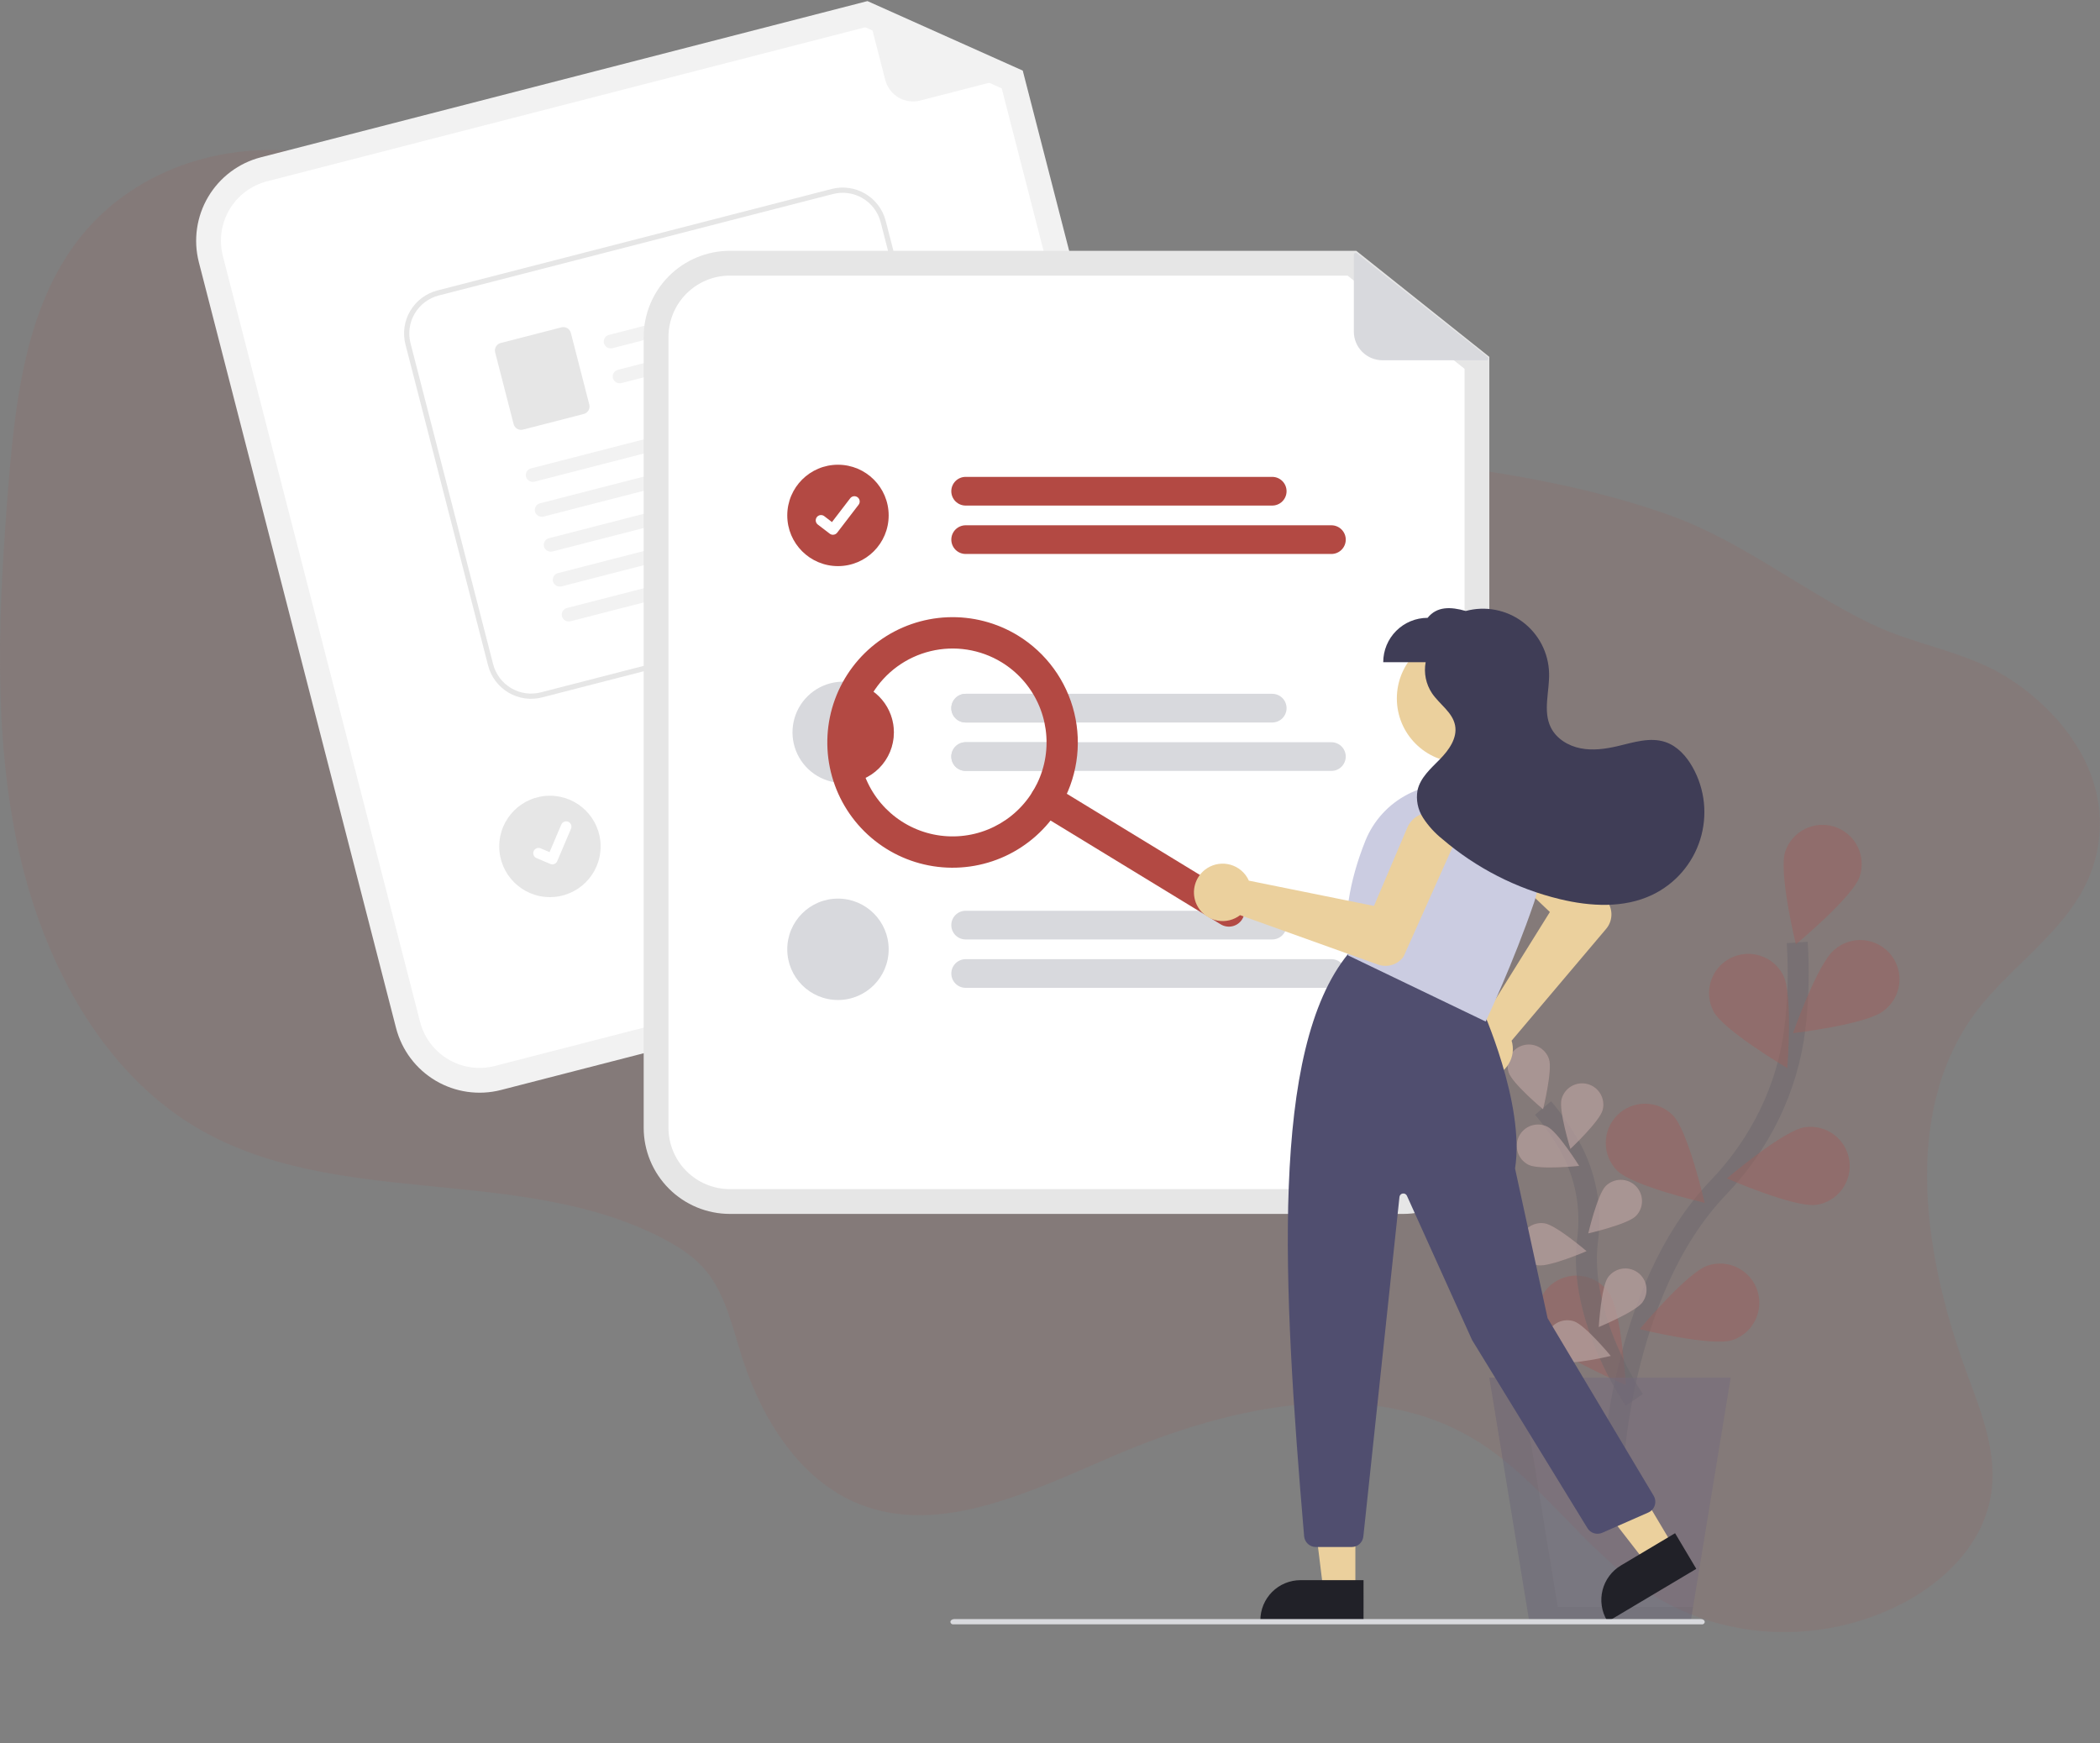 <svg width="200" height="166" viewBox="0 0 200 166" fill="none" xmlns="http://www.w3.org/2000/svg">
<rect x="0" y="0" width="200" height="166" fill="#808080" stroke="none"/>
<g clip-path="url(#clip0_3906_2663)">
<path opacity="0.1" d="M188.037 96.586C181.006 106.234 183.326 120.006 187.391 130.977C188.752 134.65 190.298 138.535 189.592 142.531C188.73 147.416 184.679 151.076 180.467 153.069C172.789 156.703 163.72 156.123 156.852 151.545C150.925 147.594 146.753 141.027 140.712 137.265C130.6 130.97 117.474 133.783 106.22 138.589C98.259 141.988 89.538 146.367 81.779 143.228C76.319 141.019 72.643 135.395 70.709 129.384C69.775 126.482 69.121 123.332 67.26 121.06C66.154 119.709 64.692 118.768 63.189 117.982C49.47 110.798 31.823 115.288 18.522 107.272C9.542 101.859 3.953 91.355 1.631 80.311C-0.691 69.268 -0.117 57.611 0.808 46.152C1.466 38.009 2.505 29.308 7.401 22.909C12.579 16.144 21.257 13.455 29.017 14.515C36.778 15.574 43.735 19.884 49.822 25.03C57.435 31.449 64.439 39.507 73.907 41.944C80.357 43.604 87.208 42.429 93.913 41.91C105.119 41.045 116.287 42.041 127.386 43.167C138.011 44.245 148.709 45.448 158.772 48.981C165.893 51.481 171.538 56.206 178.242 59.435C182.612 61.54 187.419 62.029 191.532 64.748C196.607 68.097 201.194 74.031 199.705 81.152C198.299 87.921 191.773 91.466 188.037 96.586Z" fill="#B34943"/>
<g opacity="0.5">
<path opacity="0.5" d="M153.553 140.591C153.553 140.591 154.146 123.034 163.645 113.113C167.632 108.95 170.25 103.663 170.944 97.941C171.268 95.225 171.342 92.486 171.166 89.756" stroke="#535461" stroke-width="2" stroke-miterlimit="10"/>
<path opacity="0.5" d="M177.116 83.472C176.466 85.433 171.032 89.938 171.032 89.938C171.032 89.938 169.367 83.075 170.017 81.116C170.171 80.65 170.416 80.219 170.738 79.847C171.059 79.476 171.45 79.171 171.889 78.951C172.328 78.731 172.806 78.599 173.296 78.563C173.786 78.528 174.278 78.589 174.744 78.744C175.21 78.898 175.641 79.143 176.013 79.464C176.384 79.785 176.689 80.177 176.909 80.616C177.129 81.055 177.261 81.533 177.297 82.022C177.332 82.512 177.271 83.004 177.116 83.471V83.472Z" fill="#B34943"/>
<path opacity="0.5" d="M179.381 96.278C177.765 97.571 170.76 98.4 170.76 98.4C170.76 98.4 173.095 91.736 174.711 90.444C175.092 90.113 175.535 89.863 176.014 89.707C176.494 89.552 177 89.495 177.502 89.54C178.003 89.586 178.491 89.732 178.935 89.97C179.379 90.209 179.77 90.534 180.085 90.928C180.4 91.321 180.633 91.775 180.768 92.26C180.903 92.745 180.939 93.253 180.873 93.753C180.808 94.253 180.642 94.734 180.385 95.168C180.129 95.602 179.787 95.979 179.381 96.278Z" fill="#B34943"/>
<path opacity="0.5" d="M172.973 114.747C170.929 115.049 164.458 112.233 164.458 112.233C164.458 112.233 169.835 107.657 171.879 107.355C172.365 107.283 172.86 107.308 173.336 107.427C173.813 107.547 174.261 107.759 174.655 108.052C175.049 108.345 175.382 108.712 175.635 109.134C175.887 109.555 176.054 110.022 176.125 110.508C176.197 110.994 176.173 111.489 176.053 111.965C175.934 112.442 175.721 112.89 175.429 113.284C175.136 113.678 174.768 114.011 174.347 114.263C173.925 114.516 173.459 114.683 172.973 114.754V114.747Z" fill="#B34943"/>
<path opacity="0.5" d="M164.975 127.631C163.012 128.274 156.157 126.586 156.157 126.586C156.157 126.586 160.685 121.168 162.648 120.525C163.59 120.215 164.617 120.293 165.502 120.74C166.388 121.188 167.059 121.968 167.369 122.911C167.678 123.853 167.601 124.88 167.153 125.765C166.706 126.651 165.925 127.322 164.983 127.631H164.975Z" fill="#B34943"/>
<path opacity="0.5" d="M163.18 96.308C164.133 98.14 170.222 101.726 170.222 101.726C170.222 101.726 170.775 94.688 169.821 92.854C169.594 92.419 169.284 92.032 168.908 91.716C168.532 91.401 168.097 91.162 167.629 91.014C167.161 90.867 166.668 90.812 166.179 90.855C165.69 90.898 165.214 91.037 164.778 91.263C164.342 91.49 163.956 91.8 163.64 92.176C163.324 92.552 163.086 92.987 162.938 93.455C162.79 93.924 162.736 94.416 162.779 94.906C162.822 95.395 162.96 95.871 163.187 96.306L163.18 96.308Z" fill="#B34943"/>
<path opacity="0.5" d="M154.018 111.493C155.476 112.957 162.351 114.559 162.351 114.559C162.351 114.559 160.773 107.676 159.316 106.213C158.616 105.51 157.666 105.114 156.674 105.113C155.682 105.111 154.73 105.503 154.028 106.203C153.325 106.903 152.93 107.853 152.928 108.845C152.926 109.837 153.318 110.789 154.018 111.491V111.493Z" fill="#B34943"/>
<path opacity="0.5" d="M147.14 127.475C148.329 129.163 154.835 131.906 154.835 131.906C154.835 131.906 154.444 124.857 153.253 123.167C152.978 122.748 152.621 122.388 152.204 122.11C151.786 121.832 151.318 121.64 150.825 121.547C150.332 121.454 149.826 121.461 149.336 121.567C148.846 121.673 148.382 121.877 147.973 122.166C147.563 122.455 147.216 122.824 146.951 123.25C146.687 123.676 146.511 124.151 146.434 124.647C146.357 125.142 146.38 125.648 146.503 126.134C146.625 126.62 146.844 127.077 147.147 127.477L147.14 127.475Z" fill="#B34943"/>
<path opacity="0.5" d="M155.64 133.325C155.64 133.325 150.252 125.487 151.197 118.113C151.613 115.022 151.016 111.88 149.494 109.158C148.762 107.872 147.913 106.655 146.958 105.523" stroke="#535461" stroke-width="2" stroke-miterlimit="10"/>
<path opacity="0.5" d="M147.527 100.872C147.874 101.935 146.958 105.645 146.958 105.645C146.958 105.645 144.025 103.192 143.679 102.131C143.512 101.62 143.555 101.064 143.798 100.586C144.041 100.107 144.464 99.744 144.974 99.578C145.485 99.411 146.041 99.454 146.519 99.697C146.998 99.94 147.361 100.363 147.527 100.873V100.872Z" fill="#B34943"/>
<path opacity="0.5" d="M152.633 105.719C152.348 106.796 149.561 109.417 149.561 109.417C149.561 109.417 148.433 105.764 148.718 104.683C148.856 104.163 149.194 103.72 149.658 103.45C150.122 103.18 150.675 103.106 151.194 103.243C151.713 103.381 152.156 103.719 152.426 104.183C152.696 104.647 152.771 105.2 152.633 105.719Z" fill="#B34943"/>
<path opacity="0.5" d="M155.784 115.823C154.992 116.611 151.265 117.464 151.265 117.464C151.265 117.464 152.134 113.741 152.928 112.953C153.117 112.766 153.341 112.617 153.587 112.516C153.833 112.415 154.096 112.363 154.362 112.364C154.628 112.365 154.892 112.418 155.137 112.521C155.382 112.623 155.605 112.773 155.793 112.962C155.98 113.151 156.129 113.374 156.23 113.621C156.331 113.867 156.382 114.13 156.382 114.396C156.381 114.662 156.327 114.925 156.225 115.171C156.122 115.416 155.972 115.639 155.784 115.827V115.823Z" fill="#B34943"/>
<path opacity="0.5" d="M156.446 124.007C155.798 124.918 152.262 126.385 152.262 126.385C152.262 126.385 152.49 122.569 153.138 121.658C153.292 121.441 153.487 121.257 153.713 121.116C153.938 120.974 154.189 120.879 154.451 120.834C154.713 120.79 154.981 120.798 155.241 120.857C155.5 120.917 155.745 121.026 155.961 121.18C156.178 121.334 156.362 121.53 156.504 121.755C156.645 121.98 156.741 122.231 156.785 122.493C156.829 122.755 156.822 123.024 156.762 123.283C156.703 123.542 156.593 123.787 156.439 124.004L156.446 124.007Z" fill="#B34943"/>
<path opacity="0.5" d="M145.588 110.94C146.592 111.432 150.394 111.037 150.394 111.037C150.394 111.037 148.37 107.793 147.366 107.303C146.884 107.067 146.328 107.033 145.82 107.207C145.312 107.381 144.895 107.75 144.659 108.232C144.423 108.715 144.388 109.271 144.563 109.779C144.737 110.286 145.106 110.704 145.588 110.94Z" fill="#B34943"/>
<path opacity="0.5" d="M146.484 120.503C147.591 120.672 151.1 119.158 151.1 119.158C151.1 119.158 148.198 116.669 147.093 116.507C146.562 116.426 146.021 116.56 145.589 116.878C145.156 117.196 144.868 117.674 144.787 118.204C144.706 118.735 144.84 119.276 145.158 119.709C145.476 120.141 145.954 120.43 146.484 120.51V120.503Z" fill="#B34943"/>
<path opacity="0.5" d="M148.629 129.675C149.69 130.034 153.406 129.136 153.406 129.136C153.406 129.136 150.967 126.193 149.906 125.839C149.396 125.67 148.84 125.71 148.36 125.95C147.88 126.191 147.515 126.613 147.345 127.122C147.176 127.632 147.216 128.188 147.457 128.668C147.698 129.148 148.119 129.513 148.629 129.682V129.675Z" fill="#B34943"/>
<path opacity="0.5" d="M147.527 100.872C147.874 101.935 146.958 105.645 146.958 105.645C146.958 105.645 144.025 103.192 143.679 102.131C143.512 101.62 143.555 101.064 143.798 100.586C144.041 100.107 144.464 99.744 144.974 99.578C145.485 99.411 146.041 99.454 146.519 99.697C146.998 99.94 147.361 100.363 147.527 100.873V100.872Z" fill="white"/>
<path opacity="0.5" d="M152.633 105.719C152.348 106.796 149.561 109.417 149.561 109.417C149.561 109.417 148.433 105.764 148.718 104.683C148.856 104.163 149.194 103.72 149.658 103.45C150.122 103.18 150.675 103.106 151.194 103.243C151.713 103.381 152.156 103.719 152.426 104.183C152.696 104.647 152.771 105.2 152.633 105.719Z" fill="white"/>
<path opacity="0.5" d="M155.784 115.823C154.992 116.611 151.265 117.464 151.265 117.464C151.265 117.464 152.134 113.741 152.928 112.953C153.117 112.766 153.341 112.617 153.587 112.516C153.833 112.415 154.096 112.363 154.362 112.364C154.628 112.365 154.892 112.418 155.137 112.521C155.382 112.623 155.605 112.773 155.793 112.962C155.98 113.151 156.129 113.374 156.23 113.621C156.331 113.867 156.382 114.13 156.382 114.396C156.381 114.662 156.327 114.925 156.225 115.171C156.122 115.416 155.972 115.639 155.784 115.827V115.823Z" fill="white"/>
<path opacity="0.5" d="M156.446 124.007C155.798 124.918 152.262 126.385 152.262 126.385C152.262 126.385 152.49 122.569 153.138 121.658C153.292 121.441 153.487 121.257 153.713 121.116C153.938 120.974 154.189 120.879 154.451 120.834C154.713 120.79 154.981 120.798 155.241 120.857C155.5 120.917 155.745 121.026 155.961 121.18C156.178 121.334 156.362 121.53 156.504 121.755C156.645 121.98 156.741 122.231 156.785 122.493C156.829 122.755 156.822 123.024 156.762 123.283C156.703 123.542 156.593 123.787 156.439 124.004L156.446 124.007Z" fill="white"/>
<path opacity="0.5" d="M145.588 110.94C146.592 111.432 150.394 111.037 150.394 111.037C150.394 111.037 148.37 107.793 147.366 107.303C146.884 107.067 146.328 107.033 145.82 107.207C145.312 107.381 144.895 107.75 144.659 108.232C144.423 108.715 144.388 109.271 144.563 109.779C144.737 110.286 145.106 110.704 145.588 110.94Z" fill="white"/>
<path opacity="0.5" d="M146.484 120.503C147.591 120.672 151.1 119.158 151.1 119.158C151.1 119.158 148.198 116.669 147.093 116.507C146.562 116.426 146.021 116.56 145.589 116.878C145.156 117.196 144.868 117.674 144.787 118.204C144.706 118.735 144.84 119.276 145.158 119.709C145.476 120.141 145.954 120.43 146.484 120.51V120.503Z" fill="white"/>
<path opacity="0.5" d="M148.629 129.675C149.69 130.034 153.406 129.136 153.406 129.136C153.406 129.136 150.967 126.193 149.906 125.839C149.396 125.67 148.84 125.71 148.36 125.95C147.88 126.191 147.515 126.613 147.345 127.122C147.176 127.632 147.216 128.188 147.457 128.668C147.698 129.148 148.119 129.513 148.629 129.682V129.675Z" fill="white"/>
<path opacity="0.5" d="M145.671 154.576H160.996L164.828 131.205H141.84L145.671 154.576Z" fill="#655B7F"/>
<path opacity="0.1" d="M144.773 131.205L148.352 153.044H161.247L160.996 154.576H145.671L141.84 131.205H144.773Z" fill="#212128"/>
</g>
</g>
<g clip-path="url(#clip1_3906_2663)">
<path d="M109.817 87.816L47.71 103.809C45.604 104.349 43.369 104.031 41.496 102.926C39.623 101.82 38.266 100.017 37.721 97.911L18.938 24.972C18.398 22.866 18.716 20.631 19.822 18.758C20.928 16.885 22.731 15.527 24.837 14.983L82.616 0.104L97.405 6.724L115.715 77.827C116.255 79.933 115.937 82.168 114.831 84.041C113.726 85.914 111.922 87.271 109.817 87.816Z" fill="#F2F2F2"/>
<path d="M25.425 17.27C23.926 17.657 22.642 18.624 21.854 19.958C21.067 21.292 20.841 22.883 21.225 24.383L40.008 97.322C40.396 98.822 41.362 100.106 42.696 100.893C44.03 101.681 45.621 101.907 47.121 101.522L109.228 85.529C110.727 85.141 112.011 84.174 112.799 82.841C113.586 81.507 113.812 79.916 113.428 78.416L95.402 8.415L82.405 2.597L25.425 17.27Z" fill="white"/>
<path d="M97.247 7.101L87.636 9.576C86.934 9.756 86.189 9.651 85.565 9.283C84.941 8.914 84.489 8.313 84.309 7.611L82.481 0.512C82.472 0.481 82.473 0.448 82.483 0.418C82.493 0.387 82.511 0.36 82.535 0.339C82.56 0.319 82.59 0.305 82.622 0.301C82.653 0.296 82.686 0.301 82.715 0.314L97.274 6.779C97.306 6.794 97.334 6.818 97.352 6.848C97.37 6.879 97.378 6.914 97.375 6.949C97.372 6.985 97.358 7.018 97.335 7.045C97.312 7.072 97.282 7.092 97.247 7.101Z" fill="#F2F2F2"/>
<path d="M92.191 69.389L63.915 76.67C63.741 76.715 63.56 76.725 63.383 76.7C63.205 76.675 63.034 76.615 62.88 76.524C62.725 76.432 62.59 76.312 62.482 76.168C62.374 76.025 62.296 75.862 62.251 75.688C62.206 75.514 62.196 75.333 62.221 75.156C62.247 74.978 62.306 74.807 62.398 74.653C62.489 74.498 62.61 74.363 62.753 74.255C62.896 74.148 63.06 74.069 63.233 74.025L91.51 66.743C91.683 66.698 91.864 66.688 92.042 66.713C92.219 66.739 92.39 66.798 92.545 66.89C92.699 66.981 92.834 67.102 92.942 67.245C93.05 67.388 93.128 67.552 93.173 67.725C93.218 67.899 93.228 68.08 93.203 68.257C93.177 68.435 93.118 68.606 93.026 68.76C92.935 68.915 92.814 69.05 92.671 69.158C92.528 69.266 92.365 69.344 92.191 69.389Z" fill="#D8D9DD"/>
<path d="M98.797 72.448L65.064 81.135C64.713 81.225 64.341 81.172 64.029 80.988C63.717 80.804 63.491 80.504 63.401 80.153C63.31 79.802 63.363 79.429 63.547 79.118C63.731 78.805 64.032 78.579 64.383 78.489L98.116 69.802C98.466 69.713 98.838 69.766 99.15 69.95C99.462 70.134 99.688 70.434 99.778 70.785C99.868 71.136 99.816 71.508 99.632 71.82C99.448 72.132 99.148 72.358 98.797 72.448Z" fill="#D8D9DD"/>
<path d="M52.374 85.44C55.041 85.44 57.202 83.278 57.202 80.612C57.202 77.945 55.041 75.784 52.374 75.784C49.708 75.784 47.546 77.945 47.546 80.612C47.546 83.278 49.708 85.44 52.374 85.44Z" fill="#E6E6E6"/>
<path d="M89.184 56.753L51.63 66.42C50.545 66.698 49.394 66.534 48.429 65.965C47.465 65.395 46.765 64.466 46.485 63.381L38.615 32.809C38.337 31.724 38.501 30.572 39.07 29.608C39.64 28.643 40.569 27.944 41.654 27.663L79.207 17.996C80.293 17.718 81.444 17.882 82.409 18.451C83.373 19.021 84.073 19.95 84.353 21.035L92.223 51.608C92.501 52.693 92.337 53.844 91.767 54.809C91.198 55.773 90.269 56.473 89.184 56.753Z" fill="white"/>
<path d="M89.184 56.753L51.63 66.42C50.545 66.698 49.394 66.534 48.429 65.965C47.465 65.395 46.765 64.466 46.485 63.381L38.615 32.809C38.337 31.724 38.501 30.572 39.07 29.608C39.64 28.643 40.569 27.944 41.654 27.663L79.207 17.996C80.293 17.718 81.444 17.882 82.409 18.451C83.373 19.021 84.073 19.95 84.353 21.035L92.223 51.608C92.501 52.693 92.337 53.844 91.767 54.809C91.198 55.773 90.269 56.473 89.184 56.753ZM41.778 28.144C40.821 28.392 40.001 29.009 39.498 29.86C38.995 30.711 38.851 31.727 39.096 32.685L46.966 63.257C47.214 64.214 47.831 65.034 48.682 65.537C49.533 66.04 50.549 66.184 51.507 65.939L89.06 56.272C90.017 56.024 90.837 55.407 91.34 54.556C91.842 53.705 91.987 52.689 91.742 51.731L83.872 21.159C83.624 20.202 83.007 19.382 82.156 18.879C81.305 18.377 80.289 18.232 79.331 18.478L41.778 28.144Z" fill="#E6E6E6"/>
<path d="M77.302 28.276L58.349 33.154C58.184 33.201 58.007 33.182 57.854 33.103C57.701 33.024 57.584 32.889 57.527 32.727C57.5 32.643 57.491 32.553 57.5 32.465C57.509 32.377 57.536 32.291 57.579 32.213C57.622 32.136 57.68 32.068 57.751 32.013C57.821 31.959 57.901 31.919 57.987 31.897L77.28 26.931C78.059 27.326 77.855 28.134 77.302 28.276L77.302 28.276Z" fill="#F2F2F2"/>
<path d="M78.158 31.6L59.205 36.479C59.04 36.525 58.862 36.507 58.71 36.428C58.557 36.348 58.44 36.214 58.383 36.052C58.356 35.967 58.347 35.878 58.356 35.789C58.365 35.701 58.392 35.615 58.435 35.538C58.478 35.46 58.536 35.392 58.606 35.338C58.677 35.283 58.757 35.244 58.843 35.222L78.136 30.255C78.915 30.65 78.71 31.458 78.158 31.6L78.158 31.6Z" fill="#F2F2F2"/>
<path d="M55.595 39.426L49.811 40.915C49.622 40.964 49.422 40.935 49.254 40.836C49.086 40.737 48.964 40.575 48.915 40.386L47.158 33.561C47.11 33.372 47.138 33.171 47.238 33.003C47.337 32.836 47.498 32.714 47.687 32.665L53.471 31.176C53.66 31.128 53.861 31.156 54.029 31.255C54.197 31.355 54.318 31.516 54.367 31.705L56.124 38.531C56.173 38.72 56.144 38.92 56.045 39.088C55.946 39.256 55.784 39.378 55.595 39.426V39.426Z" fill="#E6E6E6"/>
<path d="M79.855 38.421L50.93 45.867C50.764 45.913 50.587 45.895 50.434 45.816C50.282 45.736 50.165 45.602 50.108 45.44C50.081 45.355 50.072 45.266 50.08 45.178C50.089 45.089 50.116 45.004 50.159 44.926C50.202 44.848 50.261 44.78 50.331 44.726C50.401 44.671 50.482 44.632 50.568 44.61L79.834 37.076C80.613 37.471 80.408 38.279 79.855 38.421L79.855 38.421Z" fill="#F2F2F2"/>
<path d="M80.711 41.747L51.786 49.193C51.62 49.239 51.443 49.22 51.29 49.141C51.138 49.062 51.021 48.927 50.963 48.765C50.937 48.681 50.928 48.591 50.936 48.503C50.945 48.414 50.972 48.329 51.015 48.251C51.058 48.174 51.117 48.105 51.187 48.051C51.257 47.997 51.338 47.957 51.424 47.935L80.69 40.402C81.469 40.797 81.264 41.604 80.711 41.747V41.747Z" fill="#F2F2F2"/>
<path d="M81.567 45.07L52.641 52.516C52.476 52.562 52.298 52.544 52.146 52.464C51.993 52.385 51.876 52.251 51.819 52.089C51.792 52.004 51.783 51.914 51.792 51.826C51.801 51.738 51.828 51.652 51.871 51.575C51.914 51.497 51.972 51.429 52.042 51.374C52.113 51.32 52.193 51.281 52.279 51.258L81.545 43.725C82.324 44.12 82.119 44.928 81.567 45.07Z" fill="#F2F2F2"/>
<path d="M82.423 48.395L53.497 55.841C53.332 55.887 53.154 55.869 53.002 55.789C52.849 55.71 52.732 55.576 52.675 55.414C52.648 55.329 52.639 55.24 52.648 55.151C52.657 55.063 52.684 54.977 52.727 54.9C52.77 54.822 52.828 54.754 52.898 54.7C52.969 54.645 53.049 54.606 53.135 54.584L82.401 47.05C83.18 47.445 82.975 48.253 82.423 48.395L82.423 48.395Z" fill="#F2F2F2"/>
<path d="M83.278 51.718L54.353 59.164C54.187 59.211 54.01 59.192 53.857 59.113C53.705 59.034 53.588 58.899 53.53 58.737C53.504 58.653 53.494 58.563 53.503 58.475C53.512 58.386 53.539 58.301 53.582 58.223C53.625 58.145 53.684 58.077 53.754 58.023C53.824 57.969 53.905 57.929 53.991 57.907L83.257 50.374C84.036 50.769 83.831 51.576 83.278 51.718Z" fill="#F2F2F2"/>
<path d="M52.73 82.304C52.625 82.332 52.514 82.324 52.413 82.282L52.407 82.28L51.092 81.722C51.031 81.696 50.975 81.659 50.929 81.612C50.883 81.564 50.846 81.508 50.821 81.447C50.796 81.385 50.784 81.32 50.784 81.253C50.785 81.187 50.798 81.122 50.824 81.061C50.85 81 50.888 80.944 50.935 80.898C50.983 80.852 51.039 80.815 51.1 80.79C51.162 80.765 51.227 80.753 51.294 80.754C51.36 80.754 51.425 80.768 51.486 80.794L52.339 81.157L53.456 78.529C53.481 78.469 53.519 78.413 53.566 78.367C53.614 78.32 53.669 78.284 53.731 78.259C53.792 78.234 53.858 78.222 53.924 78.223C53.99 78.223 54.056 78.237 54.117 78.263L54.117 78.263L54.11 78.28L54.117 78.263C54.24 78.315 54.337 78.414 54.387 78.538C54.437 78.662 54.436 78.801 54.384 78.924L53.07 82.013C53.039 82.084 52.993 82.148 52.934 82.198C52.875 82.248 52.805 82.284 52.73 82.303L52.73 82.304Z" fill="white"/>
<path d="M133.638 115.611H69.506C67.331 115.609 65.246 114.744 63.708 113.206C62.17 111.668 61.305 109.583 61.303 107.408V32.09C61.305 29.915 62.17 27.83 63.708 26.292C65.246 24.754 67.331 23.889 69.506 23.887H129.17L141.841 33.986V107.408C141.839 109.583 140.974 111.668 139.436 113.206C137.898 114.744 135.813 115.609 133.638 115.611Z" fill="#E6E6E6"/>
<path d="M69.506 26.248C67.957 26.25 66.472 26.866 65.377 27.961C64.282 29.056 63.666 30.541 63.664 32.09V107.408C63.666 108.957 64.282 110.442 65.377 111.537C66.472 112.632 67.957 113.248 69.506 113.25H133.638C135.187 113.248 136.672 112.632 137.767 111.537C138.862 110.442 139.478 108.957 139.48 107.408V35.124L128.344 26.248H69.506Z" fill="white"/>
<path d="M121.164 48.149H91.966C91.603 48.149 91.256 48.005 91 47.749C90.743 47.493 90.6 47.145 90.6 46.783C90.6 46.421 90.743 46.073 91 45.817C91.256 45.561 91.603 45.417 91.966 45.417H121.164C121.527 45.417 121.874 45.561 122.13 45.817C122.386 46.073 122.53 46.421 122.53 46.783C122.53 47.145 122.386 47.493 122.13 47.749C121.874 48.005 121.527 48.149 121.164 48.149Z" fill="#B34943"/>
<path d="M126.799 52.759H91.966C91.604 52.759 91.257 52.615 91.001 52.358C90.745 52.102 90.602 51.755 90.602 51.393C90.602 51.031 90.745 50.684 91.001 50.428C91.257 50.172 91.604 50.028 91.966 50.027H126.799C126.979 50.027 127.157 50.062 127.322 50.131C127.488 50.199 127.639 50.3 127.766 50.427C127.893 50.553 127.994 50.704 128.063 50.87C128.132 51.036 128.167 51.214 128.167 51.393C128.167 51.573 128.132 51.751 128.063 51.916C127.994 52.082 127.893 52.233 127.766 52.36C127.639 52.487 127.488 52.587 127.322 52.656C127.157 52.724 126.979 52.76 126.799 52.759Z" fill="#B34943"/>
<path d="M121.165 66.077H91.967C91.605 66.077 91.257 66.221 91.001 66.477C90.745 66.733 90.601 67.081 90.601 67.443C90.601 67.805 90.745 68.153 91.001 68.409C91.257 68.665 91.605 68.809 91.967 68.809H121.165C121.527 68.809 121.874 68.665 122.131 68.409C122.387 68.153 122.531 67.805 122.531 67.443C122.531 67.081 122.387 66.733 122.131 66.477C121.874 66.221 121.527 66.077 121.165 66.077Z" fill="#D8D9DD"/>
<path d="M126.8 70.688H91.967C91.605 70.688 91.257 70.832 91.001 71.088C90.745 71.344 90.601 71.692 90.601 72.054C90.601 72.416 90.745 72.764 91.001 73.02C91.257 73.276 91.605 73.42 91.967 73.42H126.8C127.162 73.42 127.51 73.276 127.766 73.02C128.022 72.764 128.166 72.416 128.166 72.054C128.166 71.692 128.022 71.344 127.766 71.088C127.51 70.832 127.162 70.688 126.8 70.688Z" fill="#D8D9DD"/>
<path d="M121.164 89.471H91.966C91.603 89.471 91.256 89.327 91 89.071C90.743 88.815 90.6 88.467 90.6 88.105C90.6 87.743 90.743 87.395 91 87.139C91.256 86.883 91.603 86.739 91.966 86.739H121.164C121.527 86.739 121.874 86.883 122.13 87.139C122.386 87.395 122.53 87.743 122.53 88.105C122.53 88.467 122.386 88.815 122.13 89.071C121.874 89.327 121.527 89.471 121.164 89.471Z" fill="#D8D9DD"/>
<path d="M126.799 94.081H91.966C91.604 94.081 91.257 93.937 91.001 93.68C90.745 93.424 90.602 93.077 90.602 92.715C90.602 92.353 90.745 92.006 91.001 91.75C91.257 91.494 91.604 91.35 91.966 91.349H126.799C126.979 91.349 127.157 91.384 127.322 91.453C127.488 91.521 127.639 91.622 127.766 91.749C127.893 91.876 127.994 92.026 128.063 92.192C128.132 92.358 128.167 92.536 128.167 92.715C128.167 92.895 128.132 93.073 128.063 93.238C127.994 93.404 127.893 93.555 127.766 93.682C127.639 93.809 127.488 93.909 127.322 93.978C127.157 94.046 126.979 94.082 126.799 94.081Z" fill="#D8D9DD"/>
<path d="M79.807 53.916C82.473 53.916 84.635 51.755 84.635 49.088C84.635 46.422 82.473 44.26 79.807 44.26C77.14 44.26 74.978 46.422 74.978 49.088C74.978 51.755 77.14 53.916 79.807 53.916Z" fill="#B34943"/>
<path d="M79.328 50.93C79.219 50.93 79.114 50.895 79.027 50.83L79.022 50.826L77.887 49.958C77.834 49.917 77.79 49.867 77.757 49.81C77.723 49.752 77.702 49.689 77.693 49.623C77.684 49.558 77.688 49.491 77.706 49.427C77.723 49.363 77.752 49.303 77.793 49.25C77.833 49.197 77.883 49.153 77.941 49.12C77.998 49.087 78.061 49.066 78.127 49.057C78.193 49.048 78.26 49.053 78.324 49.07C78.388 49.087 78.448 49.117 78.5 49.157L79.235 49.721L80.972 47.455C81.012 47.403 81.062 47.359 81.12 47.325C81.177 47.292 81.24 47.271 81.306 47.262C81.372 47.254 81.438 47.258 81.502 47.275C81.566 47.292 81.626 47.322 81.679 47.362L81.679 47.362L81.668 47.377L81.679 47.362C81.785 47.443 81.855 47.564 81.872 47.696C81.889 47.829 81.854 47.963 81.772 48.069L79.73 50.733C79.682 50.794 79.622 50.844 79.552 50.878C79.483 50.912 79.406 50.929 79.329 50.929L79.328 50.93Z" fill="white"/>
<path d="M85.131 69.749C85.132 70.383 85.007 71.011 84.764 71.597C84.522 72.183 84.166 72.715 83.718 73.163C83.27 73.612 82.737 73.968 82.152 74.21C81.566 74.453 80.938 74.578 80.304 74.578C80.262 74.579 80.221 74.578 80.18 74.573C79.23 74.549 78.309 74.245 77.532 73.7C76.754 73.155 76.155 72.392 75.808 71.508C75.462 70.624 75.384 69.657 75.584 68.729C75.784 67.801 76.254 66.952 76.934 66.289C77.614 65.627 78.475 65.179 79.408 65.003C80.341 64.827 81.305 64.93 82.18 65.299C83.055 65.668 83.802 66.287 84.327 67.079C84.852 67.87 85.132 68.799 85.131 69.749Z" fill="#D8D9DD"/>
<path d="M79.807 95.238C82.473 95.238 84.635 93.077 84.635 90.41C84.635 87.744 82.473 85.582 79.807 85.582C77.14 85.582 74.978 87.744 74.978 90.41C74.978 93.077 77.14 95.238 79.807 95.238Z" fill="#D8D9DD"/>
<path d="M141.594 34.311H131.669C130.944 34.311 130.25 34.023 129.737 33.511C129.225 32.999 128.937 32.304 128.937 31.579V24.248C128.937 24.216 128.946 24.185 128.963 24.158C128.98 24.131 129.005 24.109 129.033 24.095C129.062 24.081 129.095 24.075 129.126 24.079C129.158 24.082 129.189 24.095 129.214 24.115L141.7 34.007C141.728 34.029 141.749 34.059 141.758 34.093C141.768 34.127 141.767 34.163 141.756 34.197C141.744 34.23 141.722 34.259 141.693 34.28C141.664 34.3 141.63 34.311 141.594 34.311Z" fill="#D8D9DD"/>
<path d="M85.131 69.749C85.131 70.383 85.007 71.011 84.764 71.597C84.522 72.183 84.166 72.715 83.718 73.163C83.27 73.612 82.737 73.968 82.151 74.21C81.566 74.453 80.938 74.578 80.304 74.578C80.262 74.579 80.221 74.578 80.179 74.573C79.556 73.018 79.315 71.335 79.478 69.666C79.641 67.998 80.203 66.394 81.117 64.988C82.24 65.181 83.258 65.764 83.993 66.635C84.728 67.506 85.131 68.609 85.131 69.749Z" fill="#B34943"/>
<path d="M90.6 67.444C90.6 67.082 90.745 66.734 91.001 66.478C91.257 66.222 91.604 66.078 91.967 66.077H99.243C99.668 66.941 99.97 67.861 100.14 68.809H91.967C91.605 68.809 91.257 68.665 91.001 68.409C90.745 68.153 90.6 67.806 90.6 67.444Z" fill="#D8D9DD"/>
<path d="M100.309 70.688C100.31 71.611 100.188 72.529 99.946 73.42H91.967C91.605 73.42 91.257 73.276 91.001 73.02C90.745 72.764 90.601 72.416 90.601 72.054C90.601 71.692 90.745 71.344 91.001 71.088C91.257 70.832 91.605 70.688 91.967 70.688H100.309Z" fill="#D8D9DD"/>
<path d="M118.311 87.536C118.105 87.874 117.774 88.116 117.389 88.209C117.005 88.302 116.599 88.239 116.261 88.033L98.86 77.418C98.693 77.316 98.547 77.182 98.432 77.024C98.316 76.866 98.233 76.687 98.187 76.496C98.141 76.306 98.133 76.108 98.163 75.915C98.193 75.721 98.261 75.536 98.363 75.368C98.465 75.201 98.599 75.056 98.757 74.94C98.915 74.825 99.095 74.742 99.285 74.696C99.476 74.649 99.673 74.641 99.867 74.671C100.06 74.702 100.246 74.77 100.413 74.872L117.815 85.486C118.152 85.692 118.394 86.024 118.487 86.408C118.581 86.793 118.517 87.198 118.311 87.536Z" fill="#B34943"/>
<path d="M100.91 76.922C99.681 78.936 97.882 80.541 95.741 81.534C93.6 82.526 91.213 82.861 88.881 82.497C86.55 82.133 84.379 81.085 82.642 79.487C80.906 77.889 79.683 75.811 79.127 73.518C78.572 71.224 78.709 68.818 79.521 66.602C80.333 64.386 81.784 62.461 83.691 61.07C85.597 59.679 87.873 58.885 90.231 58.787C92.588 58.69 94.922 59.293 96.937 60.522C99.636 62.173 101.57 64.826 102.314 67.9C103.059 70.975 102.554 74.219 100.91 76.922ZM83.084 66.049C82.162 67.56 81.709 69.31 81.782 71.078C81.856 72.847 82.452 74.554 83.495 75.983C84.538 77.413 85.982 78.501 87.644 79.111C89.305 79.72 91.111 79.822 92.831 79.406C94.551 78.989 96.109 78.072 97.307 76.769C98.506 75.467 99.292 73.839 99.565 72.09C99.838 70.341 99.587 68.551 98.843 66.945C98.098 65.34 96.894 63.99 95.383 63.069C93.357 61.836 90.923 61.457 88.618 62.016C86.312 62.574 84.322 64.025 83.084 66.049Z" fill="#B34943"/>
<path d="M139.138 72.622C142.51 72.622 145.244 69.888 145.244 66.516C145.244 63.145 142.51 60.411 139.138 60.411C135.767 60.411 133.033 63.145 133.033 66.516C133.033 69.888 135.767 72.622 139.138 72.622Z" fill="#EBD09D"/>
<path d="M138.744 100.743C138.626 100.376 138.587 99.989 138.63 99.606C138.672 99.223 138.795 98.853 138.991 98.521C139.186 98.189 139.449 97.902 139.763 97.678C140.077 97.455 140.435 97.301 140.813 97.225C140.933 97.202 141.054 97.187 141.176 97.181L147.607 86.859L141.732 81.274C141.508 81.061 141.328 80.805 141.203 80.522C141.078 80.239 141.01 79.933 141.004 79.624C140.997 79.314 141.052 79.006 141.165 78.718C141.278 78.43 141.448 78.167 141.663 77.944C141.878 77.722 142.136 77.544 142.42 77.421C142.705 77.299 143.011 77.234 143.32 77.231C143.63 77.227 143.937 77.285 144.225 77.401C144.512 77.516 144.773 77.688 144.994 77.905L153.105 85.903L153.121 85.923C153.372 86.305 153.493 86.757 153.466 87.213C153.44 87.669 153.267 88.105 152.973 88.455L143.962 99.112C143.989 99.197 144.012 99.284 144.029 99.372C144.105 99.75 144.099 100.139 144.014 100.515C143.928 100.89 143.764 101.244 143.532 101.552C143.3 101.859 143.006 102.115 142.669 102.301C142.332 102.487 141.959 102.6 141.575 102.632C141.497 102.639 141.42 102.642 141.343 102.642C140.765 102.64 140.202 102.455 139.736 102.114C139.269 101.773 138.922 101.293 138.744 100.743Z" fill="#EBD09D"/>
<path d="M129.083 151.486L126.036 151.486L124.586 139.732L129.084 139.732L129.083 151.486Z" fill="#EBD09D"/>
<path d="M129.86 154.44L120.034 154.44V154.316C120.034 153.814 120.133 153.316 120.325 152.852C120.518 152.388 120.799 151.967 121.154 151.611C121.51 151.256 121.931 150.974 122.395 150.782C122.859 150.59 123.357 150.491 123.859 150.491H123.859L129.861 150.491L129.86 154.44Z" fill="#212128"/>
<path d="M159.374 147.273L156.755 148.832L149.496 139.474L153.36 137.173L159.374 147.273Z" fill="#EBD09D"/>
<path d="M161.552 149.413L153.109 154.44L153.046 154.334C152.789 153.902 152.619 153.424 152.547 152.927C152.475 152.43 152.501 151.924 152.625 151.437C152.748 150.95 152.966 150.492 153.267 150.09C153.567 149.687 153.944 149.348 154.375 149.091L154.375 149.091L159.532 146.02L161.552 149.413Z" fill="#212128"/>
<path d="M124.202 146.31C122.16 122.271 120.946 99.939 128.409 90.829L128.466 90.759L141.026 95.783L141.046 95.828C141.089 95.92 145.266 105.108 144.291 111.288L147.389 125.538L157.49 142.451C157.572 142.587 157.623 142.739 157.641 142.897C157.659 143.054 157.644 143.214 157.596 143.365C157.548 143.516 157.468 143.655 157.362 143.773C157.256 143.891 157.126 143.985 156.981 144.049L152.591 145.98C152.343 146.088 152.065 146.103 151.807 146.023C151.549 145.942 151.329 145.771 151.187 145.541L140.199 127.624L133.992 113.881C133.959 113.807 133.901 113.745 133.829 113.707C133.757 113.668 133.674 113.654 133.594 113.667C133.513 113.68 133.438 113.719 133.382 113.778C133.326 113.838 133.291 113.914 133.282 113.995L129.842 146.334C129.813 146.609 129.683 146.863 129.478 147.048C129.272 147.233 129.006 147.335 128.729 147.335H125.317C125.037 147.333 124.767 147.227 124.561 147.038C124.355 146.848 124.227 146.589 124.202 146.31Z" fill="#504E6F"/>
<path d="M128.451 91.02L128.391 90.991L128.382 90.925C127.912 87.642 128.468 83.993 130.032 80.081C130.803 78.167 132.236 76.593 134.071 75.647C135.905 74.7 138.018 74.444 140.025 74.925C141.181 75.21 142.266 75.732 143.21 76.458C144.154 77.184 144.937 78.098 145.509 79.142C146.074 80.175 146.418 81.315 146.52 82.489C146.621 83.662 146.478 84.844 146.099 85.959C144.127 91.726 141.568 97.122 141.543 97.176L141.489 97.288L128.451 91.02Z" fill="#CBCCE1"/>
<path d="M114.748 82.841C115.05 82.602 115.399 82.43 115.773 82.336C116.147 82.241 116.536 82.227 116.915 82.294C117.295 82.36 117.656 82.507 117.975 82.722C118.294 82.938 118.564 83.219 118.767 83.547C118.831 83.651 118.887 83.759 118.936 83.871L130.856 86.28L134.03 78.822C134.151 78.537 134.328 78.279 134.549 78.063C134.771 77.846 135.033 77.676 135.321 77.561C135.609 77.447 135.916 77.391 136.226 77.396C136.536 77.401 136.841 77.467 137.125 77.591C137.409 77.715 137.665 77.894 137.88 78.117C138.094 78.341 138.262 78.605 138.374 78.894C138.486 79.182 138.539 79.49 138.531 79.8C138.523 80.11 138.454 80.415 138.328 80.697L133.677 91.095L133.664 91.118C133.394 91.486 133.013 91.758 132.576 91.893C132.14 92.028 131.671 92.018 131.241 91.866L118.103 87.157C118.032 87.213 117.959 87.264 117.883 87.311C117.555 87.514 117.189 87.646 116.807 87.697C116.425 87.748 116.036 87.718 115.667 87.609C115.297 87.5 114.955 87.314 114.663 87.063C114.37 86.812 114.134 86.502 113.969 86.154C113.936 86.084 113.906 86.012 113.879 85.94C113.679 85.398 113.655 84.806 113.811 84.25C113.967 83.693 114.295 83.2 114.748 82.841Z" fill="#EBD09D"/>
<path d="M161.194 73.055C160.606 72.013 159.75 71.058 158.617 70.673C157.154 70.176 155.57 70.705 154.066 71.059C152.907 71.331 151.697 71.498 150.529 71.268C149.361 71.038 148.234 70.359 147.703 69.293C146.921 67.727 147.58 65.858 147.532 64.108C147.508 63.155 147.267 62.22 146.829 61.373C146.391 60.527 145.766 59.791 145.002 59.221C144.238 58.651 143.354 58.262 142.418 58.083C141.482 57.904 140.517 57.941 139.597 58.189C138.157 57.773 136.853 57.735 135.962 58.842C134.841 58.842 133.767 59.287 132.974 60.08C132.182 60.872 131.736 61.947 131.736 63.068H135.777C135.585 64.098 135.804 65.162 136.387 66.033C137.1 67.081 138.341 67.839 138.579 69.084C138.811 70.291 137.991 71.436 137.13 72.313C136.27 73.189 135.272 74.058 135.004 75.257C134.839 76.167 135.026 77.106 135.527 77.883C136.026 78.651 136.646 79.334 137.363 79.906C140.59 82.671 144.427 84.634 148.558 85.633C151.467 86.333 154.649 86.515 157.35 85.227C158.431 84.711 159.394 83.979 160.179 83.076C160.965 82.172 161.556 81.117 161.917 79.976C162.277 78.834 162.399 77.631 162.275 76.44C162.151 75.249 161.783 74.097 161.194 73.055Z" fill="#3F3D56"/>
<path d="M161.981 154.736H90.891C90.791 154.736 90.696 154.708 90.626 154.657C90.556 154.607 90.517 154.538 90.517 154.467C90.517 154.395 90.556 154.327 90.626 154.276C90.696 154.226 90.791 154.197 90.891 154.197H161.981C162.08 154.197 162.175 154.226 162.245 154.276C162.316 154.327 162.355 154.395 162.355 154.467C162.355 154.538 162.316 154.607 162.245 154.657C162.175 154.708 162.08 154.736 161.981 154.736Z" fill="#D8D9DD"/>
</g>
<defs>
<clipPath id="clip0_3906_2663">
<rect width="200" height="151.604" fill="white" transform="translate(0 14.292)"/>
</clipPath>
<clipPath id="clip1_3906_2663">
<rect width="143.677" height="154.595" fill="white" transform="translate(18.678 0.104)"/>
</clipPath>
</defs>
</svg>
